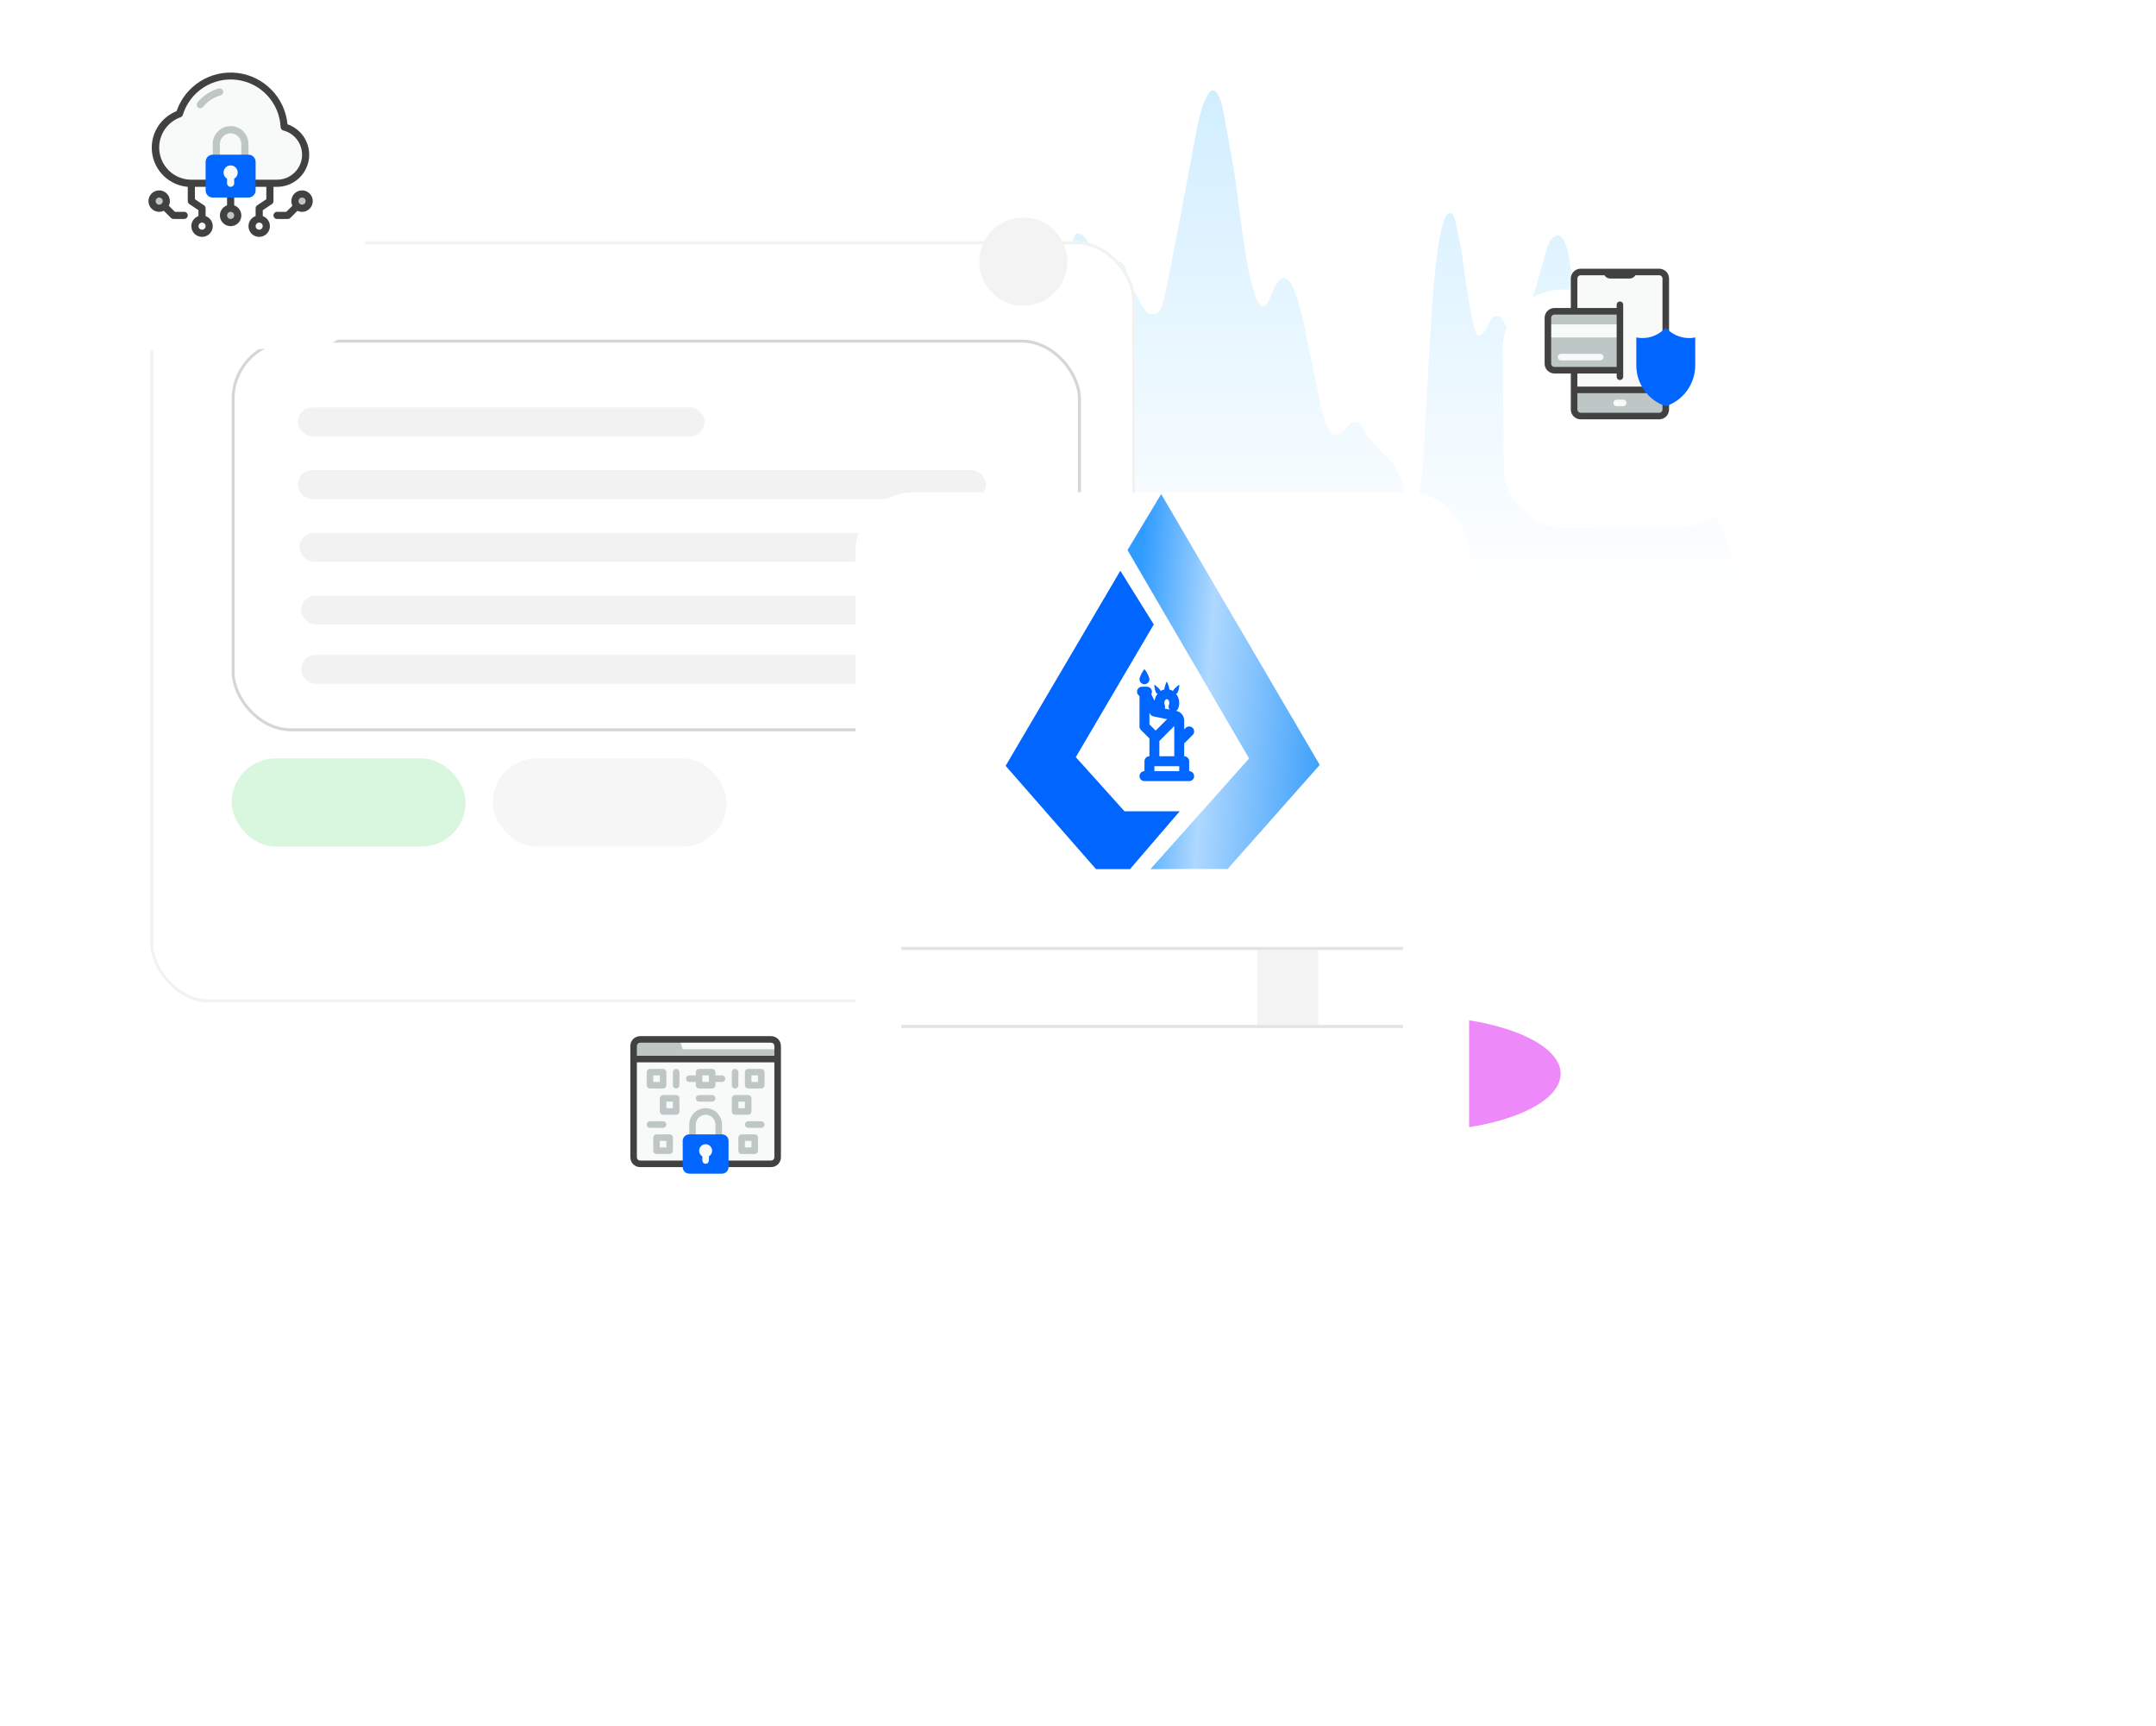 <svg width="727" height="582" viewBox="0 0 727 582" fill="none" xmlns="http://www.w3.org/2000/svg">
<path d="M362.217 79.727C357.718 89.992 352.428 140.017 349.093 178.479C348.09 190.055 357.231 199.942 368.85 199.986L582.097 200.793C584.307 200.801 586.088 198.767 585.561 196.62C585.494 196.348 585.467 196.149 585.446 195.869C585.209 192.585 584.272 189.07 581.458 179.952C581.102 178.799 580.649 177.663 580.039 176.621C574.536 167.214 569.673 169.15 567.856 171.438C567.401 172.061 566.332 173.499 564.883 175.397C563.454 177.268 561.167 179.396 559.49 177.744C557.792 176.071 556.648 172.429 556.176 170.082C555.583 167.673 553.801 158.967 551.426 143.423C549.525 127.879 546.411 131.825 545.091 135.741C544.867 136.189 544.463 136.988 543.926 138.037C542.124 141.558 538.728 143.227 537.445 139.485C536.2 135.85 535.365 130.609 534.996 127.156C533.61 116.763 530.403 93.719 528.661 84.681C526.286 75.644 523.053 80.012 521.733 83.326C519.819 90.104 515.636 104.834 514.211 109.534C512.786 114.233 511.11 114.203 510.45 113.6C509.959 113.102 508.792 111.638 507.508 109.308C506.936 108.27 506.453 106.993 505.328 106.62C504.458 106.332 503.652 106.772 503.116 107.287C502.834 107.556 502.642 107.9 502.467 108.249C502.095 108.991 501.551 110.072 500.971 111.219C500.276 112.592 498.518 113.752 497.846 112.368C497.736 112.142 497.505 111.698 497.404 111.468C496.259 108.87 494.302 95.462 493.426 88.748C493.135 86.625 492.281 81.367 490.999 75.696C490.651 74.158 490.401 71.733 488.826 71.807C485.503 71.963 483.422 93.527 482.737 105.919C481.945 118.872 480.322 146.044 480.163 151.104C479.965 157.43 478.975 163.756 478.184 170.082C478.09 170.511 477.997 170.883 477.907 171.204C477.134 173.935 475.161 169.985 474.374 167.258C473.089 162.805 471.516 159.399 470.343 157.322C469.687 156.159 468.775 155.176 467.817 154.246C465.246 151.749 461.469 147.754 459.774 144.778C458.453 142.458 457.061 142.124 456.006 142.46C454.926 142.806 454.384 143.955 453.619 144.792C452.789 145.702 451.606 146.586 450.273 146.586C447.422 146.586 445.258 137.247 444.532 132.578C443.41 127.457 440.969 116.131 440.177 111.793C439.287 106.915 438.236 102.768 436.304 97.707C435.864 96.553 435.367 95.369 434.465 94.524C431.909 92.131 430.058 95.913 428.595 99.577C427.994 101.084 427.419 103.315 425.799 103.223C424.28 103.138 423.17 99.915 422.163 95.978C420.58 91.64 417.809 70.674 416.621 60.733C416.093 57.419 414.443 47.719 412.068 35.429C408.742 23.5 405.008 35.881 403.556 43.562C400.389 60.582 393.777 95.707 392.669 100.045C391.601 104.223 390.886 105.45 389.527 105.793C388.61 106.024 387.561 105.998 386.853 105.372C384.663 103.436 381.855 96.848 380.124 92.13C379.631 90.787 379.087 89.199 377.869 88.449C376.733 87.749 376.045 89.401 375.426 90.583C373.602 94.065 372.205 92.456 371.686 91.007C370.526 88.462 368.401 84.07 366.656 81.158C365.46 79.16 363.152 77.594 362.217 79.727Z" fill="url(#paint0_linear_261_4332)"/>
<g opacity="0.5" filter="url(#filter0_f_261_4332)">
<path d="M526.247 361.998C526.247 372.732 504.111 381.433 476.804 381.433C449.498 381.433 427.361 372.732 427.361 361.998C427.361 351.265 449.498 342.564 476.804 342.564C504.111 342.564 526.247 351.265 526.247 361.998Z" fill="#DB14F1"/>
</g>
<g filter="url(#filter1_d_261_4332)">
<rect x="50.679" y="49.336" width="332.097" height="256.647" rx="20" fill="white"/>
<rect x="51.179" y="49.836" width="331.097" height="255.647" rx="19.5" stroke="#F2F2F2"/>
</g>
<rect x="100.408" y="137.362" width="137.183" height="9.717" rx="4.859" fill="#F2F2F2"/>
<rect x="100.408" y="158.511" width="232.068" height="9.717" rx="4.859" fill="#F2F2F2"/>
<rect x="101.551" y="200.809" width="232.068" height="9.717" rx="4.859" fill="#F2F2F2"/>
<rect x="100.979" y="179.66" width="232.068" height="9.717" rx="4.859" fill="#F2F2F2"/>
<rect x="101.551" y="220.815" width="232.068" height="9.717" rx="4.859" fill="#F2F2F2"/>
<rect x="78.615" y="114.998" width="285.37" height="131.039" rx="19.5" stroke="#D6D6D6"/>
<g filter="url(#filter2_d_261_4332)">
<rect x="288.462" y="133.932" width="206.918" height="234.354" rx="20" fill="white"/>
</g>
<path d="M377.772 192.417L339.096 258.191L369.572 293.012L381.034 293.012L397.791 273.509L379.172 273.509L362.757 255.251L389.056 210.523L377.772 192.417Z" fill="#0066FF"/>
<path d="M393.45 229.842C393.502 229.842 393.586 229.988 393.681 230.21L393.829 230.593C393.855 230.664 393.88 230.737 393.905 230.811L394.049 231.27C394.071 231.347 394.093 231.423 394.114 231.497L394.219 231.915C394.261 232.106 394.287 232.262 394.287 232.354L394.283 232.441C394.746 232.539 395.171 232.719 395.55 232.962C395.564 232.856 395.599 232.752 395.655 232.654C395.717 232.547 395.875 232.365 396.076 232.158L396.404 231.834L396.758 231.509L397.099 231.22C397.367 231.004 397.58 230.864 397.637 230.897C397.705 230.936 397.67 231.295 397.59 231.737L397.496 232.198L397.384 232.663L397.266 233.077C397.208 233.263 397.152 233.411 397.106 233.491C396.985 233.7 396.789 233.837 396.572 233.888C397.254 234.742 397.637 235.853 397.637 236.96C397.637 237.625 397.508 238.265 397.271 238.847C397.158 239.124 396.979 239.355 396.76 239.528L396.589 239.648L396.619 239.654C398.097 239.949 399.185 241.192 399.301 242.674L399.311 242.938L399.311 245.896L399.802 245.405C400.456 244.751 401.516 244.751 402.17 245.405C402.774 246.009 402.82 246.959 402.31 247.616L402.17 247.773L399.311 250.632L399.311 254.963C400.17 254.963 400.878 255.609 400.975 256.442L400.986 256.638L400.986 259.987C401.911 259.987 402.661 260.737 402.661 261.662C402.661 262.521 402.014 263.229 401.181 263.325L400.986 263.337L385.913 263.337C384.989 263.337 384.239 262.587 384.239 261.662C384.239 260.803 384.885 260.095 385.718 259.998L385.913 259.987L385.913 256.638C385.913 255.779 386.56 255.071 387.393 254.974L387.588 254.963L387.588 248.958L384.729 246.099C384.468 245.837 384.301 245.498 384.253 245.135L384.239 244.915L384.239 234.642C383.738 234.353 383.401 233.811 383.401 233.191C383.401 232.333 384.048 231.625 384.881 231.528L385.076 231.517L386.751 231.517C387.676 231.517 388.426 232.267 388.426 233.191C388.426 233.419 388.38 233.637 388.298 233.835L388.203 234.026L389.315 236.25C389.441 235.388 389.792 234.559 390.328 233.888C390.111 233.837 389.914 233.7 389.794 233.491C389.748 233.411 389.692 233.263 389.633 233.077L389.516 232.663L389.404 232.198L389.31 231.737C389.229 231.295 389.195 230.936 389.263 230.897C389.32 230.864 389.533 231.004 389.801 231.22L390.142 231.509L390.496 231.834L390.824 232.158C391.025 232.365 391.182 232.547 391.244 232.654C391.301 232.752 391.335 232.856 391.349 232.962C391.729 232.719 392.153 232.539 392.617 232.441L392.612 232.354C392.612 232.262 392.638 232.106 392.681 231.915L392.786 231.497L392.921 231.039C392.969 230.886 393.02 230.734 393.07 230.593L393.218 230.21C393.313 229.988 393.397 229.842 393.45 229.842ZM397.637 258.312L389.263 258.312L389.263 259.987L397.637 259.987L397.637 258.312ZM395.962 244.771L390.938 249.795L390.938 254.963L395.962 254.963L395.962 244.771ZM387.588 240.286L387.588 244.221L389.682 246.314L393.542 242.454L388.934 241.533C388.235 241.393 387.883 240.875 387.588 240.286ZM393.45 235.704C393.31 235.704 393.126 235.765 392.945 235.977C392.761 236.192 392.612 236.534 392.612 236.96C392.612 237.116 392.632 237.262 392.667 237.395L392.73 237.584C392.906 238.015 392.889 238.477 392.719 238.874L394.367 239.203C394.078 238.807 393.969 238.291 394.099 237.795L394.169 237.584C394.242 237.405 394.287 237.194 394.287 236.96C394.287 236.534 394.139 236.192 393.955 235.977C393.773 235.765 393.589 235.704 393.45 235.704ZM385.913 225.655C386.175 225.655 387.588 228.08 387.588 229.005C387.588 229.93 386.838 230.679 385.913 230.679C384.989 230.679 384.239 229.93 384.239 229.005C384.239 228.08 385.652 225.655 385.913 225.655Z" fill="#0066FF"/>
<path d="M391.55 166.56L380.192 185.45L421.192 255.712L387.931 293.012C387.931 293.012 414.074 292.856 413.919 293.012C413.764 293.167 445.016 257.881 445.016 257.881L391.55 166.56Z" fill="url(#paint1_linear_261_4332)"/>
<rect x="423.93" y="320.272" width="20.578" height="26.293" fill="#F3F3F3"/>
<line x1="303.895" y1="319.772" x2="473.087" y2="319.772" stroke="#E3E3E3"/>
<line x1="303.895" y1="346.066" x2="473.087" y2="346.066" stroke="#E3E3E3"/>
<rect x="78.115" y="255.682" width="78.88" height="29.723" rx="14.861" fill="#D9F6DF"/>
<rect x="166.142" y="255.682" width="78.88" height="29.723" rx="14.861" fill="#F6F6F6"/>
<circle cx="345.05" cy="88.205" r="14.861" fill="#F3F3F3"/>
<g filter="url(#filter3_d_261_4332)">
<rect x="198.194" y="328.721" width="79.717" height="80.37" rx="20" transform="rotate(-0.564 198.194 328.721)" fill="white"/>
</g>
<path d="M260.014 350.417H215.856C214.637 350.417 213.648 351.406 213.648 352.625V390.159C213.648 391.379 214.637 392.367 215.856 392.367H260.014C261.234 392.367 262.222 391.379 262.222 390.159V352.625C262.222 351.406 261.234 350.417 260.014 350.417Z" fill="#F8F9F9"/>
<path d="M242.352 384.639C242.059 384.639 241.778 384.523 241.571 384.316C241.364 384.109 241.248 383.828 241.248 383.535V379.12C241.248 378.241 240.899 377.399 240.278 376.778C239.656 376.157 238.814 375.808 237.936 375.808C237.057 375.808 236.215 376.157 235.594 376.778C234.973 377.399 234.624 378.241 234.624 379.12V383.535C234.624 383.828 234.508 384.109 234.301 384.316C234.094 384.523 233.813 384.639 233.52 384.639C233.227 384.639 232.946 384.523 232.739 384.316C232.532 384.109 232.416 383.828 232.416 383.535V379.12C232.416 377.656 232.998 376.252 234.033 375.217C235.068 374.182 236.472 373.6 237.936 373.6C239.4 373.6 240.804 374.182 241.839 375.217C242.874 376.252 243.455 377.656 243.455 379.12V383.535C243.455 383.828 243.339 384.109 243.132 384.316C242.925 384.523 242.644 384.639 242.352 384.639Z" fill="#BEC6C6"/>
<path d="M262.222 357.041H213.648V352.625C213.648 352.039 213.881 351.478 214.295 351.064C214.709 350.65 215.271 350.417 215.856 350.417H229.104L230.208 353.729H262.222V357.041Z" fill="#BEC6C6"/>
<path d="M260.015 349.313H215.857C214.978 349.313 214.136 349.662 213.515 350.283C212.894 350.904 212.545 351.747 212.545 352.625V390.159C212.545 391.037 212.894 391.88 213.515 392.501C214.136 393.122 214.978 393.471 215.857 393.471H260.015C260.893 393.471 261.735 393.122 262.356 392.501C262.978 391.88 263.326 391.037 263.326 390.159V352.625C263.326 351.747 262.978 350.904 262.356 350.283C261.735 349.662 260.893 349.313 260.015 349.313ZM215.857 351.521H260.015C260.307 351.521 260.588 351.637 260.795 351.844C261.002 352.051 261.119 352.332 261.119 352.625V355.937H214.753V352.625C214.753 352.332 214.869 352.051 215.076 351.844C215.283 351.637 215.564 351.521 215.857 351.521ZM260.015 391.263H215.857C215.564 391.263 215.283 391.147 215.076 390.94C214.869 390.733 214.753 390.452 214.753 390.159V358.145H261.119V390.159C261.119 390.452 261.002 390.733 260.795 390.94C260.588 391.147 260.307 391.263 260.015 391.263Z" fill="#414141"/>
<path d="M243.455 382.432H232.416C231.197 382.432 230.208 383.42 230.208 384.639V393.471C230.208 394.69 231.197 395.679 232.416 395.679H243.455C244.675 395.679 245.663 394.69 245.663 393.471V384.639C245.663 383.42 244.675 382.432 243.455 382.432Z" fill="#0066FF"/>
<path d="M237.935 385.743C237.454 385.748 236.987 385.911 236.606 386.206C236.225 386.501 235.951 386.913 235.826 387.378C235.701 387.843 235.731 388.337 235.913 388.783C236.094 389.229 236.417 389.604 236.831 389.85V391.263C236.831 391.556 236.948 391.837 237.155 392.044C237.362 392.251 237.643 392.367 237.935 392.367C238.228 392.367 238.509 392.251 238.716 392.044C238.923 391.837 239.039 391.556 239.039 391.263V389.85C239.454 389.604 239.776 389.229 239.958 388.783C240.14 388.337 240.17 387.843 240.045 387.378C239.92 386.913 239.646 386.501 239.265 386.206C238.884 385.911 238.417 385.748 237.935 385.743Z" fill="#F8F9F9"/>
<path d="M228 366.976C227.708 366.976 227.427 366.86 227.22 366.653C227.013 366.446 226.896 366.165 226.896 365.872V361.456C226.896 361.164 227.013 360.883 227.22 360.676C227.427 360.469 227.708 360.353 228 360.353C228.293 360.353 228.574 360.469 228.781 360.676C228.988 360.883 229.104 361.164 229.104 361.456V365.872C229.104 366.165 228.988 366.446 228.781 366.653C228.574 366.86 228.293 366.976 228 366.976Z" fill="#BEC6C6"/>
<path d="M223.584 380.224H219.168C218.876 380.224 218.595 380.107 218.388 379.9C218.181 379.693 218.064 379.412 218.064 379.12C218.064 378.827 218.181 378.546 218.388 378.339C218.595 378.132 218.876 378.016 219.168 378.016H223.584C223.877 378.016 224.158 378.132 224.365 378.339C224.572 378.546 224.688 378.827 224.688 379.12C224.688 379.412 224.572 379.693 224.365 379.9C224.158 380.107 223.877 380.224 223.584 380.224Z" fill="#BEC6C6"/>
<path d="M240.144 371.392H235.728C235.435 371.392 235.154 371.276 234.947 371.069C234.74 370.862 234.624 370.581 234.624 370.288C234.624 369.995 234.74 369.715 234.947 369.508C235.154 369.301 235.435 369.184 235.728 369.184H240.144C240.437 369.184 240.717 369.301 240.924 369.508C241.131 369.715 241.248 369.995 241.248 370.288C241.248 370.581 241.131 370.862 240.924 371.069C240.717 371.276 240.437 371.392 240.144 371.392Z" fill="#BEC6C6"/>
<path d="M223.584 366.976H219.168C218.876 366.976 218.595 366.86 218.388 366.653C218.181 366.446 218.064 366.165 218.064 365.872V361.456C218.064 361.164 218.181 360.883 218.388 360.676C218.595 360.469 218.876 360.353 219.168 360.353H223.584C223.877 360.353 224.158 360.469 224.365 360.676C224.572 360.883 224.688 361.164 224.688 361.456V365.872C224.688 366.165 224.572 366.446 224.365 366.653C224.158 366.86 223.877 366.976 223.584 366.976ZM220.272 364.768H222.48V362.56H220.272V364.768Z" fill="#BEC6C6"/>
<path d="M243.456 362.56H241.248V361.456C241.248 361.164 241.132 360.883 240.925 360.676C240.718 360.469 240.437 360.353 240.144 360.353H235.728C235.436 360.353 235.155 360.469 234.948 360.676C234.741 360.883 234.624 361.164 234.624 361.456V362.56H232.416C232.124 362.56 231.843 362.677 231.636 362.884C231.429 363.091 231.312 363.372 231.312 363.664C231.312 363.957 231.429 364.238 231.636 364.445C231.843 364.652 232.124 364.768 232.416 364.768H234.624V365.872C234.624 366.165 234.741 366.446 234.948 366.653C235.155 366.86 235.436 366.976 235.728 366.976H240.144C240.437 366.976 240.718 366.86 240.925 366.653C241.132 366.446 241.248 366.165 241.248 365.872V364.768H243.456C243.749 364.768 244.029 364.652 244.237 364.445C244.444 364.238 244.56 363.957 244.56 363.664C244.56 363.372 244.444 363.091 244.237 362.884C244.029 362.677 243.749 362.56 243.456 362.56ZM239.04 364.768H236.832V362.56H239.04V364.768Z" fill="#BEC6C6"/>
<path d="M228 375.808H223.584C223.292 375.808 223.011 375.692 222.804 375.485C222.597 375.278 222.48 374.997 222.48 374.704V370.288C222.48 369.995 222.597 369.715 222.804 369.508C223.011 369.301 223.292 369.184 223.584 369.184H228C228.293 369.184 228.574 369.301 228.781 369.508C228.988 369.715 229.104 369.995 229.104 370.288V374.704C229.104 374.997 228.988 375.278 228.781 375.485C228.574 375.692 228.293 375.808 228 375.808ZM224.688 373.6H226.896V371.392H224.688V373.6Z" fill="#BEC6C6"/>
<path d="M225.792 389.055H221.376C221.084 389.055 220.803 388.939 220.596 388.732C220.389 388.525 220.272 388.244 220.272 387.951V383.535C220.272 383.243 220.389 382.962 220.596 382.755C220.803 382.548 221.084 382.432 221.376 382.432H225.792C226.085 382.432 226.366 382.548 226.573 382.755C226.78 382.962 226.896 383.243 226.896 383.535V387.951C226.896 388.244 226.78 388.525 226.573 388.732C226.366 388.939 226.085 389.055 225.792 389.055ZM222.48 386.847H224.688V384.639H222.48V386.847Z" fill="#BEC6C6"/>
<path d="M247.872 366.976C247.579 366.976 247.298 366.86 247.091 366.653C246.884 366.446 246.768 366.165 246.768 365.872V361.456C246.768 361.164 246.884 360.883 247.091 360.676C247.298 360.469 247.579 360.353 247.872 360.353C248.164 360.353 248.445 360.469 248.652 360.676C248.859 360.883 248.975 361.164 248.975 361.456V365.872C248.975 366.165 248.859 366.446 248.652 366.653C248.445 366.86 248.164 366.976 247.872 366.976Z" fill="#BEC6C6"/>
<path d="M256.702 380.224H252.287C251.994 380.224 251.713 380.107 251.506 379.9C251.299 379.693 251.183 379.412 251.183 379.12C251.183 378.827 251.299 378.546 251.506 378.339C251.713 378.132 251.994 378.016 252.287 378.016H256.702C256.995 378.016 257.276 378.132 257.483 378.339C257.69 378.546 257.806 378.827 257.806 379.12C257.806 379.412 257.69 379.693 257.483 379.9C257.276 380.107 256.995 380.224 256.702 380.224Z" fill="#BEC6C6"/>
<path d="M256.702 366.976H252.287C251.994 366.976 251.713 366.86 251.506 366.653C251.299 366.446 251.183 366.165 251.183 365.872V361.456C251.183 361.164 251.299 360.883 251.506 360.676C251.713 360.469 251.994 360.353 252.287 360.353H256.702C256.995 360.353 257.276 360.469 257.483 360.676C257.69 360.883 257.806 361.164 257.806 361.456V365.872C257.806 366.165 257.69 366.446 257.483 366.653C257.276 366.86 256.995 366.976 256.702 366.976ZM253.391 364.768H255.598V362.56H253.391V364.768Z" fill="#BEC6C6"/>
<path d="M252.287 375.808H247.872C247.579 375.808 247.298 375.692 247.091 375.485C246.884 375.278 246.768 374.997 246.768 374.704V370.288C246.768 369.995 246.884 369.715 247.091 369.508C247.298 369.301 247.579 369.184 247.872 369.184H252.287C252.58 369.184 252.861 369.301 253.068 369.508C253.275 369.715 253.391 369.995 253.391 370.288V374.704C253.391 374.997 253.275 375.278 253.068 375.485C252.861 375.692 252.58 375.808 252.287 375.808ZM248.975 373.6H251.183V371.392H248.975V373.6Z" fill="#BEC6C6"/>
<path d="M254.495 389.055H250.08C249.787 389.055 249.506 388.939 249.299 388.732C249.092 388.525 248.976 388.244 248.976 387.951V383.535C248.976 383.243 249.092 382.962 249.299 382.755C249.506 382.548 249.787 382.432 250.08 382.432H254.495C254.788 382.432 255.069 382.548 255.276 382.755C255.483 382.962 255.599 383.243 255.599 383.535V387.951C255.599 388.244 255.483 388.525 255.276 388.732C255.069 388.939 254.788 389.055 254.495 389.055ZM251.183 386.847H253.391V384.639H251.183V386.847Z" fill="#BEC6C6"/>
<g filter="url(#filter4_d_261_4332)">
<rect x="506.496" y="81.838" width="79.717" height="80.37" rx="20" transform="rotate(-0.564 506.496 81.838)" fill="white"/>
</g>
<path d="M561.694 131.434V138.058C561.694 138.643 561.461 139.205 561.047 139.619C560.633 140.033 560.071 140.266 559.486 140.266H532.991C532.406 140.266 531.844 140.033 531.43 139.619C531.016 139.205 530.783 138.643 530.783 138.058V131.434H561.694Z" fill="#BEC6C6"/>
<path d="M561.694 93.9V131.434H530.783V93.9C530.783 93.314 531.016 92.753 531.43 92.339C531.844 91.925 532.406 91.692 532.991 91.692H559.486C560.071 91.692 560.633 91.925 561.047 92.339C561.461 92.753 561.694 93.314 561.694 93.9Z" fill="#F8F9F9"/>
<path d="M524.159 104.939H546.238V124.81H524.159C523.573 124.81 523.012 124.578 522.598 124.164C522.184 123.75 521.951 123.188 521.951 122.603V107.147C521.951 106.562 522.184 106 522.598 105.586C523.012 105.172 523.573 104.939 524.159 104.939Z" fill="#BEC6C6"/>
<path d="M546.238 109.355H521.951V113.771H546.238V109.355Z" fill="#F8F9F9"/>
<path d="M559.486 90.588H532.991C532.113 90.588 531.27 90.937 530.649 91.558C530.028 92.179 529.679 93.022 529.679 93.9V103.835H524.159C523.281 103.835 522.439 104.184 521.818 104.806C521.197 105.427 520.848 106.269 520.848 107.147V122.603C520.848 123.481 521.197 124.323 521.818 124.944C522.439 125.565 523.281 125.914 524.159 125.914H529.679V138.058C529.679 138.936 530.028 139.779 530.649 140.4C531.27 141.021 532.113 141.37 532.991 141.37H559.486C560.364 141.37 561.207 141.021 561.828 140.4C562.449 139.779 562.798 138.936 562.798 138.058V93.9C562.798 93.022 562.449 92.179 561.828 91.558C561.207 90.937 560.364 90.588 559.486 90.588ZM523.056 122.603V107.147C523.056 106.855 523.172 106.574 523.379 106.367C523.586 106.16 523.867 106.043 524.159 106.043H545.134V123.707H524.159C523.867 123.707 523.586 123.59 523.379 123.383C523.172 123.176 523.056 122.895 523.056 122.603ZM545.134 125.914V127.018C545.134 127.311 545.251 127.592 545.458 127.799C545.665 128.006 545.946 128.122 546.238 128.122C546.531 128.122 546.812 128.006 547.019 127.799C547.226 127.592 547.342 127.311 547.342 127.018V102.732C547.342 102.439 547.226 102.158 547.019 101.951C546.812 101.744 546.531 101.628 546.238 101.628C545.946 101.628 545.665 101.744 545.458 101.951C545.251 102.158 545.134 102.439 545.134 102.732V103.835H531.887V93.9C531.887 93.607 532.003 93.326 532.21 93.119C532.417 92.912 532.698 92.796 532.991 92.796H541.028C541.22 93.13 541.497 93.407 541.83 93.601C542.163 93.794 542.541 93.898 542.927 93.9H549.55C549.936 93.898 550.314 93.794 550.647 93.601C550.98 93.407 551.256 93.13 551.449 92.796H559.486C559.779 92.796 560.059 92.912 560.266 93.119C560.473 93.326 560.59 93.607 560.59 93.9V130.33H531.887V125.914H545.134ZM559.486 139.162H532.991C532.698 139.162 532.417 139.045 532.21 138.838C532.003 138.631 531.887 138.351 531.887 138.058V132.538H560.59V138.058C560.59 138.351 560.473 138.631 560.266 138.838C560.059 139.045 559.779 139.162 559.486 139.162Z" fill="#414141"/>
<path d="M561.693 136.954C558.8 135.988 556.284 134.137 554.501 131.663C552.718 129.188 551.758 126.216 551.758 123.166V113.771C553.457 114.111 555.214 114.025 556.872 113.523C558.53 113.02 560.038 112.116 561.263 110.89L561.693 110.459L562.124 110.89C563.347 112.117 564.856 113.023 566.514 113.526C568.173 114.028 569.93 114.113 571.629 113.771V123.166C571.628 126.216 570.669 129.188 568.886 131.663C567.102 134.137 564.586 135.988 561.693 136.954Z" fill="#0066FF"/>
<path d="M547.342 136.954H545.134C544.841 136.954 544.561 136.838 544.354 136.631C544.147 136.423 544.03 136.143 544.03 135.85C544.03 135.557 544.147 135.276 544.354 135.069C544.561 134.862 544.841 134.746 545.134 134.746H547.342C547.635 134.746 547.916 134.862 548.123 135.069C548.33 135.276 548.446 135.557 548.446 135.85C548.446 136.143 548.33 136.423 548.123 136.631C547.916 136.838 547.635 136.954 547.342 136.954Z" fill="#F8F9F9"/>
<path d="M539.615 121.499H526.368C526.075 121.499 525.794 121.382 525.587 121.175C525.38 120.968 525.264 120.688 525.264 120.395C525.264 120.102 525.38 119.821 525.587 119.614C525.794 119.407 526.075 119.291 526.368 119.291H539.615C539.908 119.291 540.189 119.407 540.396 119.614C540.603 119.821 540.719 120.102 540.719 120.395C540.719 120.688 540.603 120.968 540.396 121.175C540.189 121.382 539.908 121.499 539.615 121.499Z" fill="#F8F9F9"/>
<g filter="url(#filter5_d_261_4332)">
<rect x="32" y="10.892" width="90.583" height="91.325" rx="20" transform="rotate(-0.564 32 10.892)" fill="white"/>
</g>
<path d="M53.677 70.215C55.007 70.215 56.086 69.137 56.086 67.807C56.086 66.476 55.007 65.398 53.677 65.398C52.347 65.398 51.269 66.476 51.269 67.807C51.269 69.137 52.347 70.215 53.677 70.215Z" fill="#BEC6C6"/>
<path d="M68.129 78.645C69.46 78.645 70.538 77.567 70.538 76.237C70.538 74.906 69.46 73.828 68.129 73.828C66.799 73.828 65.721 74.906 65.721 76.237C65.721 77.567 66.799 78.645 68.129 78.645Z" fill="#F8F9F9"/>
<path d="M77.763 75.032C79.093 75.032 80.172 73.954 80.172 72.624C80.172 71.294 79.093 70.215 77.763 70.215C76.433 70.215 75.355 71.294 75.355 72.624C75.355 73.954 76.433 75.032 77.763 75.032Z" fill="#BEC6C6"/>
<path d="M101.85 70.215C103.18 70.215 104.259 69.137 104.259 67.807C104.259 66.476 103.18 65.398 101.85 65.398C100.52 65.398 99.441 66.476 99.441 67.807C99.441 69.137 100.52 70.215 101.85 70.215Z" fill="#BEC6C6"/>
<path d="M87.398 78.645C88.728 78.645 89.806 77.567 89.806 76.237C89.806 74.906 88.728 73.828 87.398 73.828C86.068 73.828 84.989 74.906 84.989 76.237C84.989 77.567 86.068 78.645 87.398 78.645Z" fill="#F8F9F9"/>
<path d="M103.054 52.151C103.054 54.706 102.039 57.156 100.232 58.963C98.425 60.77 95.975 61.785 93.42 61.785H64.516C61.675 61.786 58.924 60.781 56.752 58.95C54.579 57.118 53.124 54.577 52.644 51.776C52.164 48.975 52.69 46.095 54.128 43.645C55.567 41.194 57.826 39.331 60.506 38.385C61.749 34.315 64.389 30.813 67.962 28.499C71.534 26.185 75.809 25.206 80.032 25.736C84.256 26.266 88.156 28.27 91.046 31.395C93.936 34.52 95.63 38.565 95.828 42.817C97.897 43.352 99.73 44.558 101.038 46.248C102.346 47.937 103.055 50.014 103.054 52.151Z" fill="#F8F9F9"/>
<path d="M82.581 54.559C82.261 54.559 81.955 54.432 81.729 54.207C81.504 53.981 81.377 53.674 81.377 53.355V48.538C81.377 47.58 80.996 46.661 80.318 45.983C79.641 45.306 78.722 44.925 77.764 44.925C76.805 44.925 75.886 45.306 75.209 45.983C74.531 46.661 74.151 47.58 74.151 48.538V53.355C74.151 53.674 74.024 53.981 73.798 54.207C73.572 54.432 73.266 54.559 72.947 54.559C72.627 54.559 72.321 54.432 72.095 54.207C71.869 53.981 71.742 53.674 71.742 53.355V48.538C71.742 46.941 72.377 45.409 73.506 44.28C74.635 43.151 76.167 42.516 77.764 42.516C79.361 42.516 80.892 43.151 82.022 44.28C83.151 45.409 83.785 46.941 83.785 48.538V53.355C83.785 53.674 83.658 53.981 83.433 54.207C83.207 54.432 82.9 54.559 82.581 54.559Z" fill="#BEC6C6"/>
<path d="M78.968 69.228V65.398C78.968 65.079 78.841 64.772 78.615 64.546C78.389 64.321 78.083 64.194 77.763 64.194C77.444 64.194 77.138 64.321 76.912 64.546C76.686 64.772 76.559 65.079 76.559 65.398V69.228C75.755 69.512 75.078 70.071 74.647 70.806C74.216 71.541 74.058 72.405 74.202 73.245C74.347 74.085 74.783 74.847 75.435 75.396C76.086 75.946 76.911 76.247 77.763 76.247C78.616 76.247 79.44 75.946 80.092 75.396C80.744 74.847 81.18 74.085 81.324 73.245C81.468 72.405 81.311 71.541 80.88 70.806C80.448 70.071 79.771 69.512 78.968 69.228ZM77.763 73.828C77.525 73.828 77.292 73.757 77.094 73.625C76.896 73.493 76.742 73.305 76.651 73.085C76.559 72.865 76.536 72.623 76.582 72.389C76.629 72.155 76.743 71.941 76.912 71.772C77.08 71.604 77.295 71.489 77.528 71.443C77.762 71.396 78.004 71.42 78.224 71.511C78.444 71.602 78.632 71.757 78.765 71.955C78.897 72.153 78.968 72.386 78.968 72.624C78.968 72.943 78.841 73.25 78.615 73.475C78.389 73.701 78.083 73.828 77.763 73.828Z" fill="#414141"/>
<path d="M62.108 71.419H58.988L56.929 69.36C57.297 68.591 57.382 67.717 57.167 66.891C56.953 66.066 56.454 65.344 55.758 64.851C55.062 64.358 54.214 64.128 53.365 64.2C52.515 64.272 51.719 64.642 51.116 65.245C50.513 65.848 50.143 66.644 50.071 67.494C49.998 68.344 50.229 69.191 50.722 69.887C51.214 70.583 51.937 71.082 52.762 71.297C53.588 71.511 54.462 71.427 55.231 71.058L57.64 73.467C58.109 73.936 58.266 73.816 62.108 73.816C62.427 73.816 62.733 73.689 62.959 73.463C63.185 73.237 63.312 72.931 63.312 72.612C63.312 72.292 63.185 71.986 62.959 71.76C62.733 71.534 62.427 71.407 62.108 71.407V71.419ZM52.473 67.807C52.472 67.609 52.52 67.413 52.613 67.238C52.706 67.063 52.84 66.914 53.004 66.803C53.168 66.692 53.357 66.624 53.554 66.604C53.751 66.583 53.95 66.612 54.134 66.687C54.317 66.762 54.479 66.881 54.605 67.034C54.731 67.186 54.818 67.368 54.858 67.562C54.897 67.756 54.888 67.957 54.831 68.146C54.775 68.336 54.672 68.509 54.532 68.65C54.365 68.819 54.151 68.934 53.917 68.982C53.684 69.029 53.442 69.006 53.221 68.916C53.001 68.826 52.812 68.672 52.679 68.475C52.546 68.277 52.474 68.045 52.473 67.807Z" fill="#414141"/>
<path d="M101.849 64.194C101.24 64.195 100.641 64.351 100.109 64.646C99.576 64.942 99.126 65.367 98.802 65.882C98.477 66.398 98.288 66.987 98.253 67.595C98.217 68.203 98.336 68.81 98.598 69.36L96.538 71.42H93.419C93.1 71.42 92.793 71.546 92.568 71.772C92.342 71.998 92.215 72.305 92.215 72.624C92.215 72.943 92.342 73.25 92.568 73.475C92.793 73.701 93.1 73.828 93.419 73.828C97.345 73.828 97.417 73.937 97.887 73.479L100.296 71.07C100.785 71.303 101.321 71.422 101.862 71.419C102.404 71.417 102.938 71.293 103.426 71.056C103.913 70.819 104.34 70.475 104.677 70.051C105.013 69.626 105.25 69.131 105.37 68.603C105.489 68.074 105.488 67.526 105.367 66.998C105.245 66.47 105.007 65.976 104.669 65.552C104.331 65.129 103.902 64.787 103.414 64.552C102.926 64.317 102.391 64.194 101.849 64.194ZM101.006 68.662C100.837 68.494 100.722 68.28 100.674 68.046C100.627 67.813 100.65 67.571 100.74 67.35C100.83 67.13 100.984 66.941 101.181 66.808C101.379 66.675 101.611 66.603 101.849 66.602C102.047 66.602 102.243 66.65 102.418 66.742C102.593 66.835 102.742 66.969 102.853 67.133C102.964 67.298 103.032 67.487 103.052 67.684C103.073 67.881 103.044 68.08 102.969 68.263C102.894 68.446 102.775 68.608 102.622 68.734C102.47 68.861 102.288 68.947 102.094 68.987C101.9 69.026 101.699 69.017 101.51 68.96C101.32 68.904 101.147 68.801 101.006 68.662Z" fill="#414141"/>
<path d="M92.215 62.989H93.419C95.984 62.99 98.466 62.08 100.423 60.423C102.38 58.766 103.687 56.469 104.11 53.94C104.534 51.41 104.046 48.812 102.735 46.608C101.423 44.404 99.373 42.737 96.948 41.902C96.53 37.519 94.624 33.411 91.546 30.262C88.469 27.113 84.405 25.113 80.033 24.595C75.66 24.077 71.242 25.072 67.514 27.415C63.786 29.757 60.972 33.306 59.542 37.47C56.764 38.57 54.438 40.576 52.944 43.164C51.45 45.751 50.874 48.768 51.311 51.724C51.748 54.68 53.171 57.401 55.349 59.447C57.528 61.492 60.334 62.74 63.312 62.989V67.807C63.312 68.005 63.362 68.2 63.457 68.374C63.552 68.549 63.688 68.697 63.853 68.806L66.924 70.866V72.841C66.121 73.125 65.444 73.684 65.012 74.419C64.581 75.154 64.424 76.018 64.568 76.858C64.712 77.698 65.148 78.46 65.8 79.009C66.452 79.558 67.276 79.86 68.129 79.86C68.981 79.86 69.806 79.558 70.457 79.009C71.109 78.46 71.546 77.698 71.69 76.858C71.834 76.018 71.676 75.154 71.245 74.419C70.814 73.684 70.137 73.125 69.333 72.841V70.215C69.332 70.017 69.282 69.822 69.187 69.647C69.093 69.473 68.957 69.325 68.791 69.216L65.72 67.156V62.989H89.806V67.156L86.735 69.216C86.57 69.325 86.433 69.473 86.339 69.647C86.244 69.822 86.194 70.017 86.193 70.215V72.841C85.39 73.125 84.713 73.684 84.281 74.419C83.85 75.154 83.693 76.018 83.837 76.858C83.981 77.698 84.417 78.46 85.069 79.009C85.721 79.558 86.545 79.86 87.398 79.86C88.25 79.86 89.075 79.558 89.726 79.009C90.378 78.46 90.814 77.698 90.959 76.858C91.103 76.018 90.945 75.154 90.514 74.419C90.083 73.684 89.405 73.125 88.602 72.841V70.866L91.673 68.806C91.839 68.697 91.975 68.549 92.069 68.374C92.164 68.2 92.214 68.005 92.215 67.807V62.989ZM68.129 77.441C67.891 77.441 67.658 77.37 67.46 77.238C67.262 77.106 67.107 76.918 67.016 76.698C66.925 76.478 66.901 76.235 66.948 76.002C66.994 75.768 67.109 75.554 67.277 75.385C67.446 75.217 67.66 75.102 67.894 75.056C68.127 75.009 68.37 75.033 68.59 75.124C68.81 75.215 68.998 75.37 69.13 75.568C69.262 75.766 69.333 75.999 69.333 76.237C69.333 76.556 69.206 76.862 68.98 77.088C68.754 77.314 68.448 77.441 68.129 77.441ZM53.677 49.742C53.676 47.5 54.37 45.312 55.664 43.481C56.959 41.65 58.789 40.265 60.903 39.517C61.078 39.456 61.237 39.354 61.367 39.22C61.496 39.086 61.593 38.924 61.65 38.747C62.806 34.943 65.269 31.67 68.604 29.506C71.939 27.343 75.932 26.427 79.877 26.921C83.821 27.415 87.465 29.288 90.163 32.207C92.861 35.127 94.441 38.906 94.623 42.877C94.636 43.134 94.73 43.381 94.893 43.58C95.055 43.779 95.278 43.922 95.527 43.986C97.516 44.496 99.25 45.716 100.404 47.415C101.558 49.114 102.052 51.175 101.793 53.213C101.534 55.25 100.54 57.123 98.999 58.48C97.457 59.836 95.473 60.583 93.419 60.581H64.516C61.641 60.581 58.884 59.439 56.852 57.406C54.819 55.373 53.677 52.617 53.677 49.742ZM87.398 77.441C87.159 77.441 86.927 77.37 86.728 77.238C86.531 77.106 86.376 76.918 86.285 76.698C86.194 76.478 86.17 76.235 86.216 76.002C86.263 75.768 86.378 75.554 86.546 75.385C86.715 75.217 86.929 75.102 87.163 75.056C87.396 75.009 87.638 75.033 87.859 75.124C88.079 75.215 88.267 75.37 88.399 75.568C88.531 75.766 88.602 75.999 88.602 76.237C88.602 76.556 88.475 76.862 88.249 77.088C88.023 77.314 87.717 77.441 87.398 77.441Z" fill="#414141"/>
<path d="M83.785 52.151H71.742C70.411 52.151 69.333 53.229 69.333 54.559V64.194C69.333 65.524 70.411 66.602 71.742 66.602H83.785C85.115 66.602 86.193 65.524 86.193 64.194V54.559C86.193 53.229 85.115 52.151 83.785 52.151Z" fill="#0066FF"/>
<path d="M77.764 55.764C77.238 55.769 76.729 55.946 76.313 56.268C75.898 56.59 75.599 57.039 75.463 57.547C75.326 58.054 75.359 58.593 75.557 59.08C75.755 59.567 76.108 59.975 76.56 60.244V61.785C76.56 62.105 76.686 62.411 76.912 62.637C77.138 62.862 77.445 62.989 77.764 62.989C78.083 62.989 78.39 62.862 78.615 62.637C78.841 62.411 78.968 62.105 78.968 61.785V60.244C79.42 59.975 79.772 59.567 79.97 59.08C80.168 58.593 80.202 58.054 80.065 57.547C79.929 57.039 79.63 56.59 79.215 56.268C78.799 55.946 78.29 55.769 77.764 55.764Z" fill="#F8F9F9"/>
<path d="M67.527 36.495C67.301 36.493 67.079 36.428 66.888 36.306C66.696 36.184 66.543 36.01 66.446 35.805C66.35 35.6 66.312 35.371 66.34 35.146C66.367 34.921 66.457 34.708 66.6 34.532C68.463 32.249 70.987 30.6 73.826 29.811C74.124 29.75 74.433 29.805 74.693 29.963C74.952 30.122 75.142 30.372 75.225 30.665C75.307 30.958 75.275 31.27 75.137 31.541C74.998 31.811 74.762 32.019 74.476 32.123C72.111 32.776 70.007 34.148 68.455 36.049C68.343 36.187 68.201 36.299 68.041 36.376C67.881 36.453 67.705 36.493 67.527 36.495Z" fill="#BEC6C6"/>
<defs>
<filter id="filter0_f_261_4332" x="227.361" y="142.564" width="498.886" height="438.869" filterUnits="userSpaceOnUse" color-interpolation-filters="sRGB">
<feFlood flood-opacity="0" result="BackgroundImageFix"/>
<feBlend mode="normal" in="SourceGraphic" in2="BackgroundImageFix" result="shape"/>
<feGaussianBlur stdDeviation="100" result="effect1_foregroundBlur_261_4332"/>
</filter>
<filter id="filter1_d_261_4332" x="0.679" y="31.336" width="432.098" height="356.647" filterUnits="userSpaceOnUse" color-interpolation-filters="sRGB">
<feFlood flood-opacity="0" result="BackgroundImageFix"/>
<feColorMatrix in="SourceAlpha" type="matrix" values="0 0 0 0 0 0 0 0 0 0 0 0 0 0 0 0 0 0 127 0" result="hardAlpha"/>
<feOffset dy="32"/>
<feGaussianBlur stdDeviation="25"/>
<feComposite in2="hardAlpha" operator="out"/>
<feColorMatrix type="matrix" values="0 0 0 0 0.762 0 0 0 0 0.762 0 0 0 0 0.762 0 0 0 0.25 0"/>
<feBlend mode="normal" in2="BackgroundImageFix" result="effect1_dropShadow_261_4332"/>
<feBlend mode="normal" in="SourceGraphic" in2="effect1_dropShadow_261_4332" result="shape"/>
</filter>
<filter id="filter2_d_261_4332" x="238.462" y="115.932" width="306.918" height="334.354" filterUnits="userSpaceOnUse" color-interpolation-filters="sRGB">
<feFlood flood-opacity="0" result="BackgroundImageFix"/>
<feColorMatrix in="SourceAlpha" type="matrix" values="0 0 0 0 0 0 0 0 0 0 0 0 0 0 0 0 0 0 127 0" result="hardAlpha"/>
<feOffset dy="32"/>
<feGaussianBlur stdDeviation="25"/>
<feComposite in2="hardAlpha" operator="out"/>
<feColorMatrix type="matrix" values="0 0 0 0 0.762 0 0 0 0 0.762 0 0 0 0 0.762 0 0 0 0.25 0"/>
<feBlend mode="normal" in2="BackgroundImageFix" result="effect1_dropShadow_261_4332"/>
<feBlend mode="normal" in="SourceGraphic" in2="effect1_dropShadow_261_4332" result="shape"/>
</filter>
<filter id="filter3_d_261_4332" x="172.391" y="318.132" width="132.112" height="132.759" filterUnits="userSpaceOnUse" color-interpolation-filters="sRGB">
<feFlood flood-opacity="0" result="BackgroundImageFix"/>
<feColorMatrix in="SourceAlpha" type="matrix" values="0 0 0 0 0 0 0 0 0 0 0 0 0 0 0 0 0 0 127 0" result="hardAlpha"/>
<feOffset dy="16"/>
<feGaussianBlur stdDeviation="13"/>
<feComposite in2="hardAlpha" operator="out"/>
<feColorMatrix type="matrix" values="0 0 0 0 0.625 0 0 0 0 0.625 0 0 0 0 0.625 0 0 0 0.25 0"/>
<feBlend mode="normal" in2="BackgroundImageFix" result="effect1_dropShadow_261_4332"/>
<feBlend mode="normal" in="SourceGraphic" in2="effect1_dropShadow_261_4332" result="shape"/>
</filter>
<filter id="filter4_d_261_4332" x="480.692" y="71.249" width="132.112" height="132.759" filterUnits="userSpaceOnUse" color-interpolation-filters="sRGB">
<feFlood flood-opacity="0" result="BackgroundImageFix"/>
<feColorMatrix in="SourceAlpha" type="matrix" values="0 0 0 0 0 0 0 0 0 0 0 0 0 0 0 0 0 0 127 0" result="hardAlpha"/>
<feOffset dy="16"/>
<feGaussianBlur stdDeviation="13"/>
<feComposite in2="hardAlpha" operator="out"/>
<feColorMatrix type="matrix" values="0 0 0 0 0.625 0 0 0 0 0.625 0 0 0 0 0.625 0 0 0 0.25 0"/>
<feBlend mode="normal" in2="BackgroundImageFix" result="effect1_dropShadow_261_4332"/>
<feBlend mode="normal" in="SourceGraphic" in2="effect1_dropShadow_261_4332" result="shape"/>
</filter>
<filter id="filter5_d_261_4332" x="6.196" y="0.196" width="143.086" height="143.821" filterUnits="userSpaceOnUse" color-interpolation-filters="sRGB">
<feFlood flood-opacity="0" result="BackgroundImageFix"/>
<feColorMatrix in="SourceAlpha" type="matrix" values="0 0 0 0 0 0 0 0 0 0 0 0 0 0 0 0 0 0 127 0" result="hardAlpha"/>
<feOffset dy="16"/>
<feGaussianBlur stdDeviation="13"/>
<feComposite in2="hardAlpha" operator="out"/>
<feColorMatrix type="matrix" values="0 0 0 0 0.625 0 0 0 0 0.625 0 0 0 0 0.625 0 0 0 0.25 0"/>
<feBlend mode="normal" in2="BackgroundImageFix" result="effect1_dropShadow_261_4332"/>
<feBlend mode="normal" in="SourceGraphic" in2="effect1_dropShadow_261_4332" result="shape"/>
</filter>
<linearGradient id="paint0_linear_261_4332" x1="466.801" y1="30.473" x2="466.801" y2="200.809" gradientUnits="userSpaceOnUse">
<stop stop-color="#D1EEFF"/>
<stop offset="1" stop-color="#D3EFFF" stop-opacity="0"/>
</linearGradient>
<linearGradient id="paint1_linear_261_4332" x1="380.192" y1="256.13" x2="471.441" y2="262.687" gradientUnits="userSpaceOnUse">
<stop stop-color="#319CFF"/>
<stop offset="0.276" stop-color="#AED8FF"/>
<stop offset="0.917" stop-color="#0B86F8"/>
</linearGradient>
</defs>
</svg>
